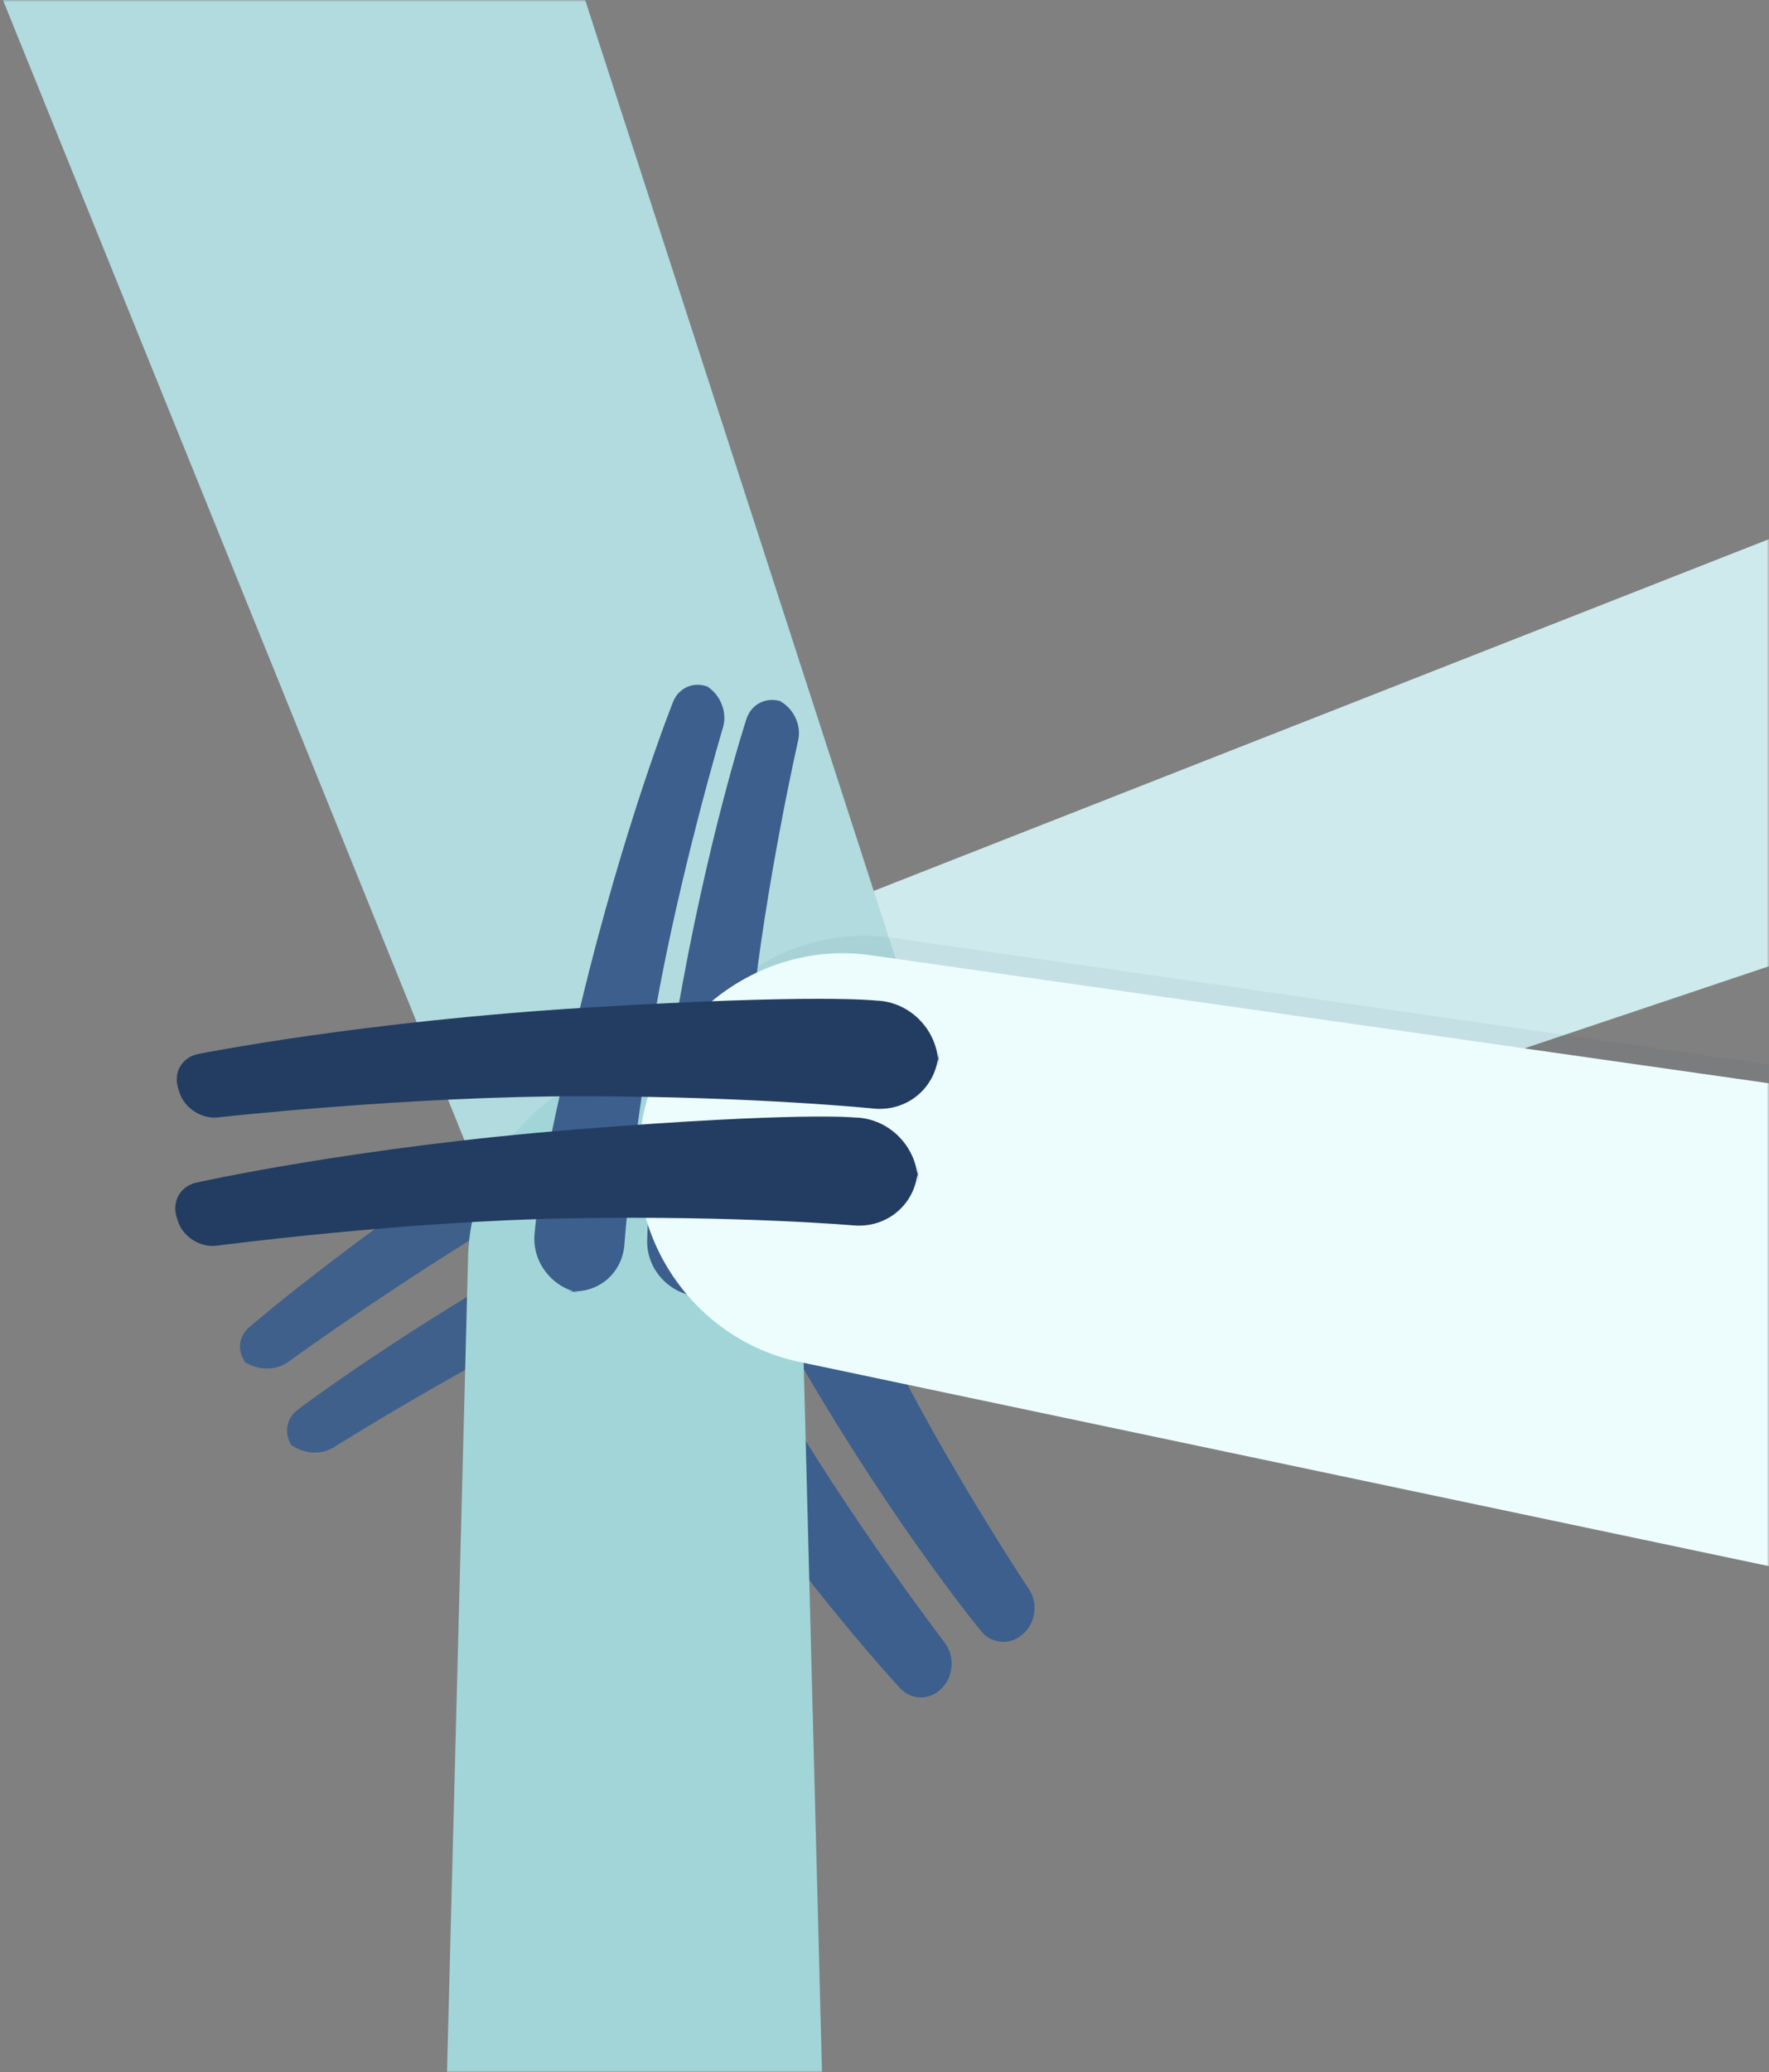 <svg xmlns="http://www.w3.org/2000/svg" xmlns:xlink="http://www.w3.org/1999/xlink" width="427" height="500" viewBox="0 0 427 500">
    <rect x="0" y="0" width="427" height="500" fill="#808080" stroke="none"/>
    <defs>
        <path id="a" d="M0 0h604v500H0z"/>
    </defs>
    <g fill="none" fill-rule="evenodd" transform="translate(-177)">
        <mask id="b" fill="#fff">
            <use xlink:href="#a"/>
        </mask>
        <g mask="url(#b)">
            <path fill="#CFEAEC" d="M365.015 313.361c-24.866 8.348-52.294-4.862-61.266-29.512l4.83 13.268c-8.971-24.646 3.546-52.399 27.962-61.988l479.864-188.47c27.248-10.701 57.453 2.92 67.47 30.439l2.002 5.503c10.014 27.512-4.36 57.366-32.12 66.685L365.016 313.361z"/>
            <path fill="#3F608A" d="M237.27 320.139c-3.041 2.539-3.13 6.75-.192 9.412l-1.715-1.553c2.936 2.659 7.926 2.94 11.156.645 0 0 29.715-21.622 59.258-38.584 29.542-16.961 51.149-26.755 51.149-26.755 6.004-2.85 8.256-9.877 5.024-15.709l1.642 2.963c-3.229-5.826-10.647-8.105-16.52-4.956 0 0-10.848 4.745-48.475 29.4-37.627 24.655-61.326 45.137-61.326 45.137zM248.956 340.069c-3.197 2.337-3.585 6.57-.873 9.447l-1.606-1.704c2.715 2.88 7.642 3.52 11.018 1.444 0 0 29.982-18.924 59.71-33.352 29.728-14.429 50.992-22.26 50.992-22.26 6.191-2.413 8.931-9.257 6.113-15.3l1.432 3.07c-2.815-6.036-10.063-8.829-16.132-6.098 0 0-10.508 3.677-48.544 25.079-38.037 21.402-62.11 39.674-62.11 39.674z"/>
            <path fill="#B1DBDE" d="M402.334 259.468c8.085 24.95-5.334 52.444-29.983 61.415l-11.777 4.287c-24.644 8.97-52.603-3.47-62.445-27.774l-172.744-426.62c-14.606-36.073 3.196-76.105 39.782-89.421l7.317-2.664c36.577-13.313 75.956 5.908 87.954 42.93l141.896 437.847z"/>
            <path fill="#3C5F8D" d="M394.224 407.272c2.647 2.94 7.067 3.063 9.881.264l.244-.243c2.81-2.795 3.152-7.628.795-10.792 0 0-23.329-30.475-40.95-60.953-17.623-30.478-26.321-50.72-26.321-50.72-3.463-7.506-12.127-10.344-19.352-6.34l3.647-2.02c-7.226 4.004-10.07 13.232-6.142 20.515 0 0 3.49 9.117 29.573 47.666 26.084 38.549 48.625 62.623 48.625 62.623zM413.778 393.506c2.454 3.102 6.892 3.531 9.9.97l.246-.21c3.014-2.566 3.693-7.338 1.546-10.657 0 0-20.563-30.852-35.584-61.56-15.021-30.708-21.869-50.544-21.869-50.544-2.912-7.726-11.34-11.16-18.823-7.671l3.777-1.762c-7.483 3.49-10.967 12.492-7.555 20.022 0 0 2.548 8.703 25.31 47.76 22.76 39.057 43.052 63.652 43.052 63.652z"/>
            <g>
                <path fill="#A2D5D8" d="M370.325 303.209c-.678-26.218-22.484-47.472-48.721-47.472h17.103c-26.23 0-48.043 21.251-48.721 47.472l-12.393 479.337c-.728 28.19 21.535 51.043 49.742 51.043h5.64c28.2 0 50.47-22.853 49.742-51.043L370.325 303.21z"/>
                <path fill="#3C5F8D" d="M339.424 169.459c1.401-3.704 5.411-5.275 8.946-3.513l-1.252-.624c3.54 1.764 5.515 6.265 4.426 10.084 0 0-10.525 35.274-16.401 68.829-5.877 33.555-7.439 56.247-7.439 56.247-.643 7.167-6.93 12.063-14.043 10.937l3.59.568c-7.113-1.126-12.18-7.83-11.146-14.965 0 0 .507-10.852 11.077-54.599 10.569-43.747 22.242-72.964 22.242-72.964zM357.153 173.554c1.161-3.785 5.087-5.647 8.741-4.172l-1.328-.536c3.667 1.48 5.947 5.82 5.116 9.687 0 0-7.9 34.627-11.332 67.493-3.432 32.867-3.338 54.552-3.338 54.552-.129 7.192-6.049 12.513-13.223 11.886l3.621.317c-7.174-.628-12.701-6.96-12.163-14.163 0 0-.312-10.138 7.062-53.176 7.375-43.039 16.844-71.888 16.844-71.888z"/>
            </g>
            <g>
                <path fill="#2A4871" fill-opacity=".06" d="M375.796 321.277c-25.679-5.354-42.803-30.635-38.248-56.466l-.256 1.45c4.555-25.832 29.29-43.732 55.254-39.98L857.052 293.4c33.51 4.842 55.91 35.79 50.03 69.144l-1.176 6.67c-5.88 33.345-37.515 54.774-70.661 47.862l-459.45-95.799z" style="mix-blend-mode:multiply"/>
                <path fill="#EDFDFE" d="M369.924 328.594c-25.66-5.403-42.77-30.725-38.217-56.548l.264-1.496c4.554-25.827 29.304-43.764 55.252-40.066l445.925 63.543c34.581 4.928 57.698 36.806 51.63 71.22l-1.214 6.883c-6.066 34.407-38.698 56.464-72.875 49.268l-440.765-92.804z"/>
                <path fill="#223D61" d="M224.923 254.293c-3.895.72-6.113 4.377-4.957 8.161l.317 1.037c1.157 3.787 5.279 6.521 9.228 6.121 0 0 46.49-5.183 88.298-5.114 41.807.069 70.254 2.995 70.254 2.995 8.42.704 15.366-5.588 15.514-14.053l-.07 3.94c.149-8.465-6.58-15.697-15.048-15.962 0 0-13.9-1.67-69.024 1.65-55.123 3.318-94.512 11.225-94.512 11.225zM224.472 285.327c-3.872.805-6.042 4.515-4.843 8.299l.313.988c1.197 3.779 5.348 6.44 9.288 5.96 0 0 45.084-5.973 85.865-6.633 40.782-.661 68.209 1.746 68.209 1.746 8.43.569 15.264-5.834 15.264-14.3v3.94c0-8.465-6.86-15.583-15.313-15.697 0 0-13.225-1.425-66.938 2.855s-91.845 12.842-91.845 12.842z"/>
            </g>
        </g>
    </g>
</svg>
